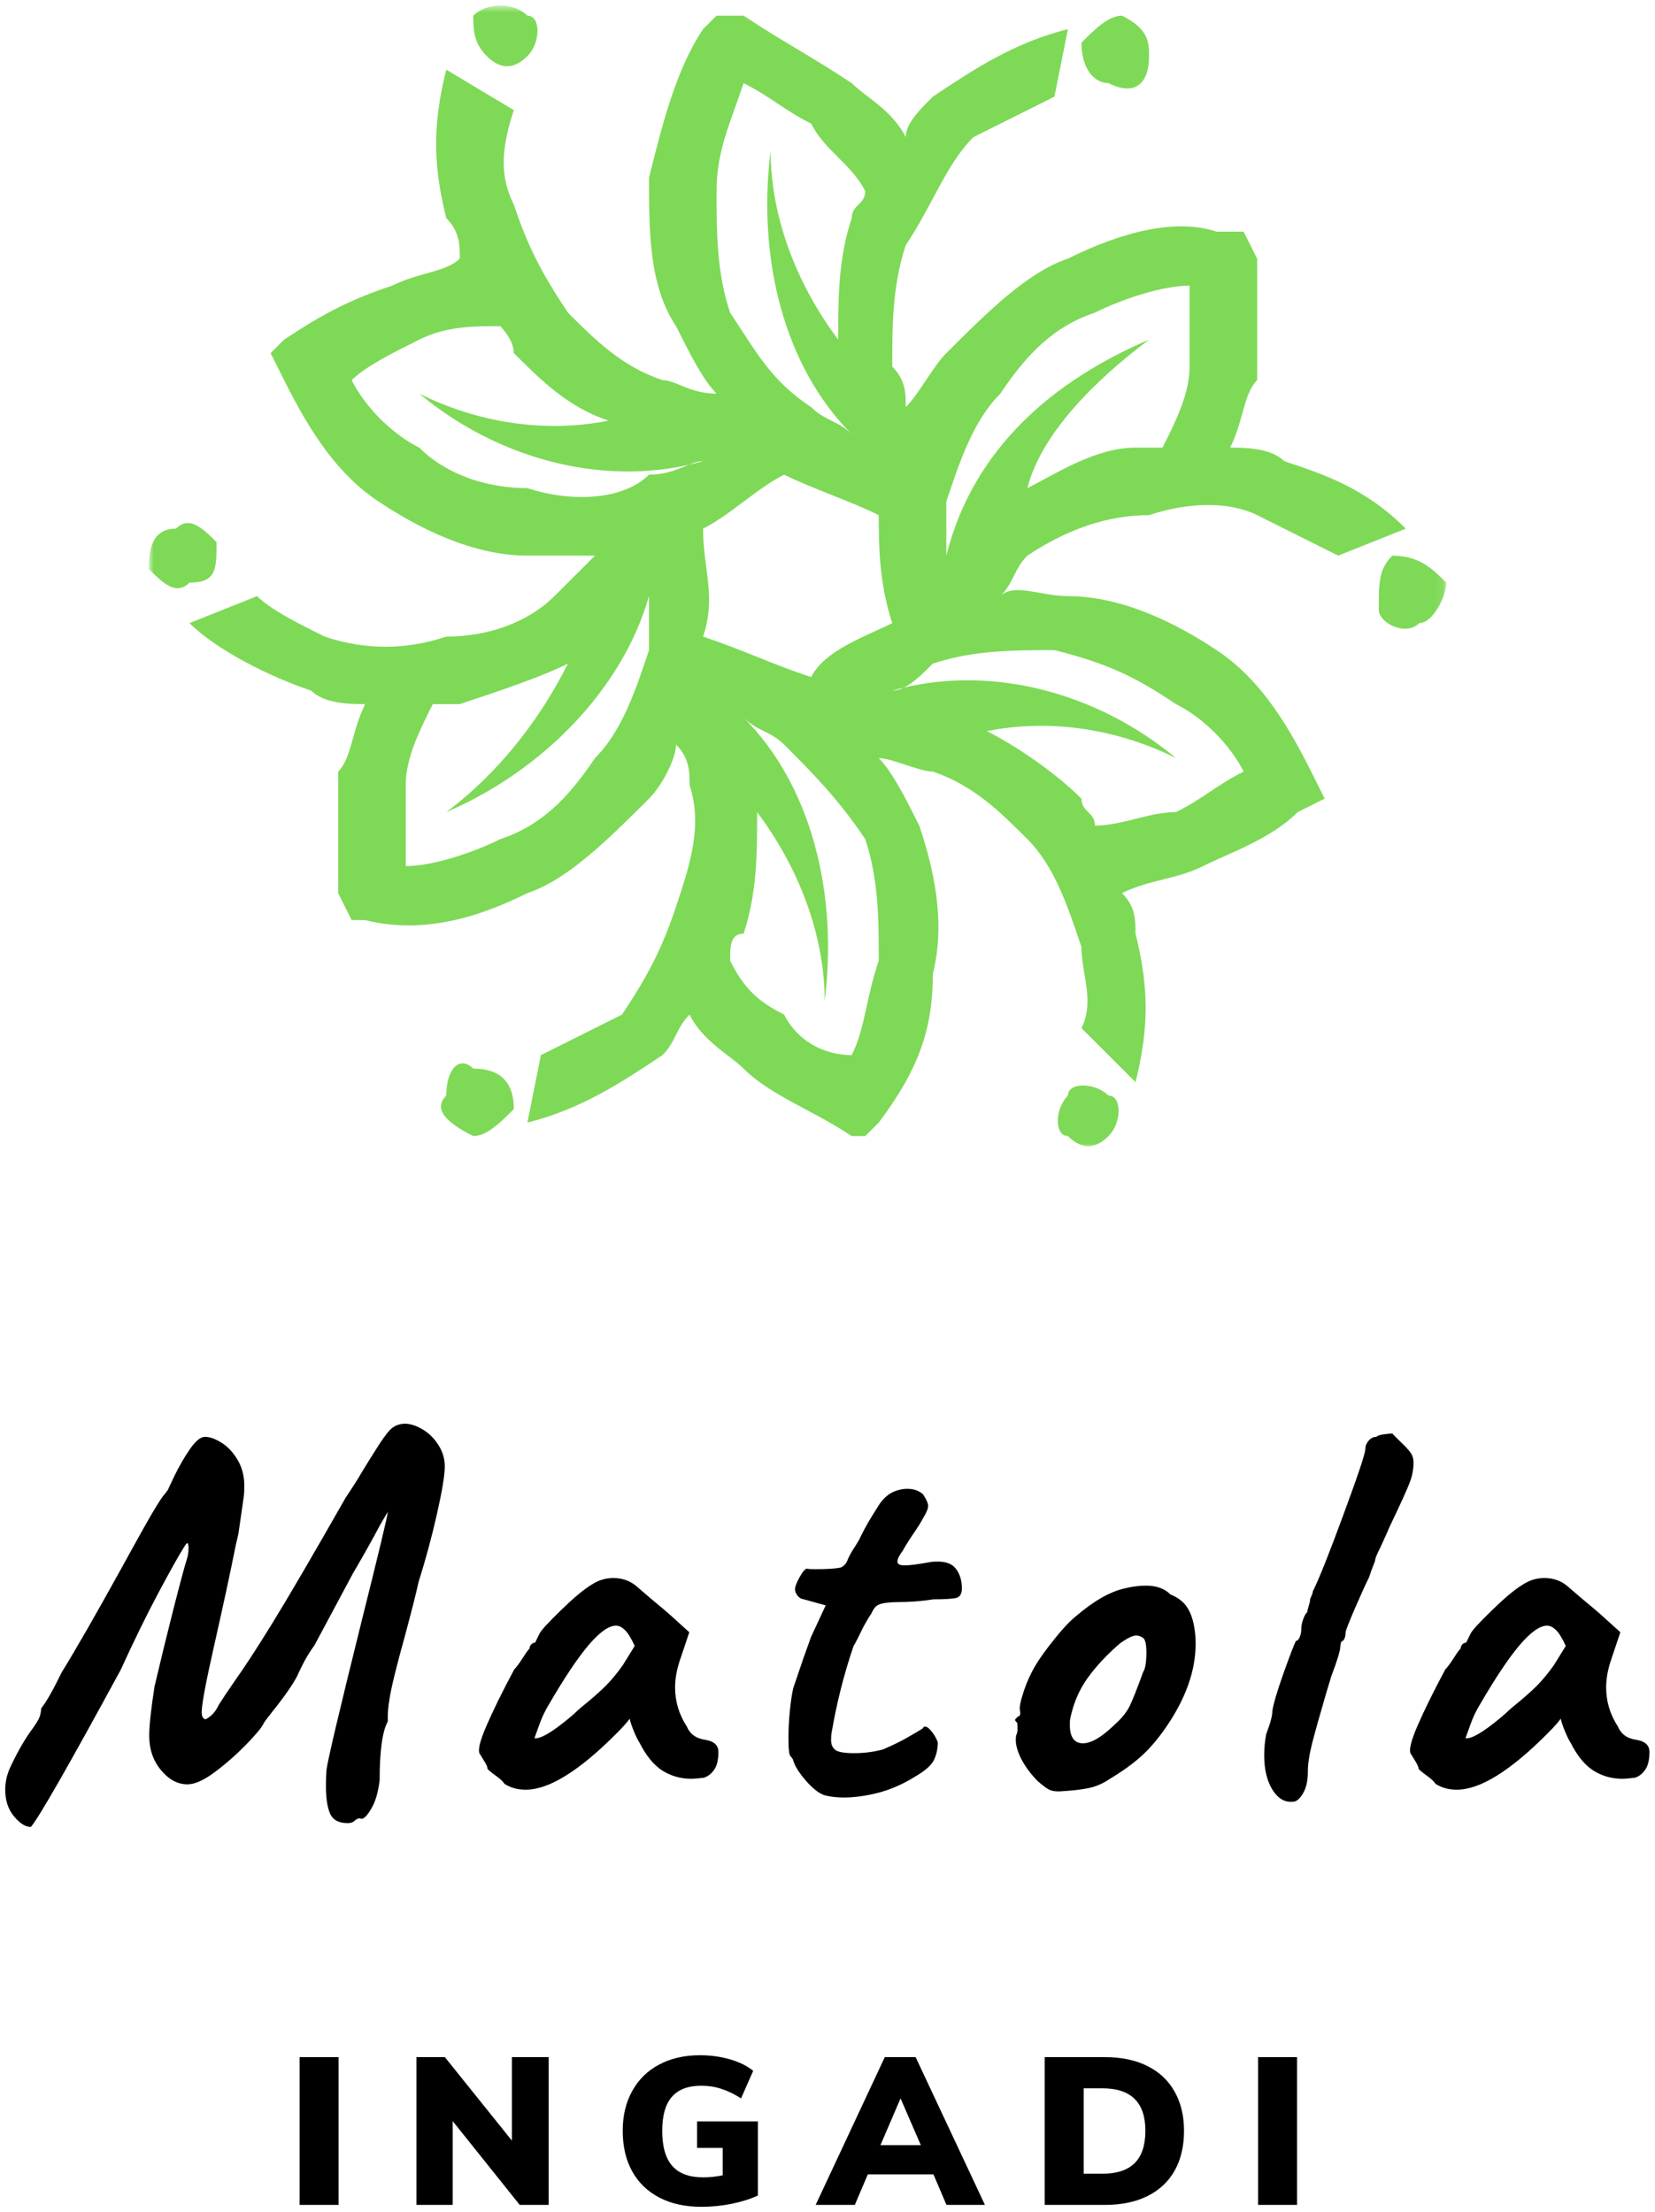 <svg width="199" height="266" viewBox="0 0 199 266" fill="none" xmlns="http://www.w3.org/2000/svg">
<mask id="mask0_201_113" style="mask-type:luminance" maskUnits="userSpaceOnUse" x="17" y="0" width="157" height="138">
<path d="M17.912 0.667H173.911V138H17.912V0.667Z" fill="white"/>
</mask>
<g mask="url(#mask0_201_113)">
<path fill-rule="evenodd" clip-rule="evenodd" d="M92.662 18.12C91.037 31.104 94.287 44.094 102.411 52.214C100.786 50.589 99.162 50.589 97.537 48.964C92.662 45.719 91.037 42.469 87.787 37.599C86.162 32.729 86.162 27.859 86.162 22.99C86.162 18.12 87.787 14.87 89.412 10C92.662 11.625 94.287 13.25 97.537 14.87C99.162 18.12 102.411 19.74 104.036 22.99C104.036 24.615 102.411 24.615 102.411 26.234C100.786 31.104 100.786 35.974 100.786 40.849C95.912 34.354 92.662 26.234 92.662 18.12ZM63.411 1.885C61.786 0.26 58.536 0.26 56.911 1.885C56.911 3.505 56.911 5.13 58.536 6.755C60.161 8.375 61.786 8.375 63.411 6.755C65.037 5.13 65.037 1.885 63.411 1.885ZM21.162 63.578C17.912 63.578 17.912 66.823 17.912 68.448C19.537 70.068 21.162 71.693 22.787 70.068C26.037 70.068 26.037 68.448 26.037 65.198C24.412 63.578 22.787 61.953 21.162 63.578ZM53.661 131.76C52.036 133.385 53.661 135.01 56.911 136.63C58.536 136.63 60.161 135.01 61.786 133.385C61.786 130.141 60.161 128.516 56.911 128.516C55.286 126.891 53.661 128.516 53.661 131.76ZM128.411 136.63C130.036 138.255 131.661 138.255 133.286 136.63C134.911 135.01 134.911 131.76 133.286 131.76C131.661 130.141 128.411 130.141 128.411 131.76C126.786 133.385 126.786 136.63 128.411 136.63ZM170.661 74.938C172.286 74.938 173.911 71.693 173.911 70.068C172.286 68.448 170.661 66.823 167.411 66.823C165.786 68.448 165.786 70.068 165.786 73.318C165.786 74.938 169.036 76.562 170.661 74.938ZM138.161 6.755C138.161 5.13 138.161 3.505 134.911 1.885C133.286 1.885 131.661 3.505 130.036 5.13C130.036 8.375 131.661 10 133.286 10C136.536 11.625 138.161 10 138.161 6.755ZM50.411 47.339C60.161 55.458 73.162 58.703 84.537 55.458C82.912 55.458 81.287 57.083 78.037 57.083C74.787 60.328 68.287 60.328 63.411 58.703C58.536 58.703 53.661 57.083 50.411 53.833C47.161 52.214 43.911 48.964 42.286 45.719C43.911 44.094 47.161 42.469 50.411 40.849C53.661 39.224 56.911 39.224 60.161 39.224C60.161 39.224 61.786 40.849 61.786 42.469C65.037 45.719 68.287 48.964 73.162 50.589C65.037 52.214 56.911 50.589 50.411 47.339ZM53.661 97.667C65.037 92.797 74.787 83.057 78.037 71.693C78.037 73.318 78.037 76.562 78.037 78.188C76.412 83.057 74.787 87.927 71.537 91.177C68.287 96.047 65.037 99.292 60.161 100.917C56.911 102.542 52.036 104.161 48.786 104.161C48.786 100.917 48.786 97.667 48.786 94.422C48.786 91.177 50.411 87.927 52.036 84.682C52.036 84.682 53.661 84.682 55.286 84.682C60.161 83.057 65.037 81.432 68.287 79.812C65.037 86.302 60.161 92.797 53.661 97.667ZM99.162 120.396C100.786 107.411 97.537 94.422 89.412 86.302C91.037 87.927 92.662 87.927 94.287 89.552C97.537 92.797 100.786 96.047 104.036 100.917C105.661 105.786 105.661 110.656 105.661 115.526C104.036 120.396 104.036 123.646 102.411 126.891C99.162 126.891 95.912 125.266 94.287 122.021C91.037 120.396 89.412 118.776 87.787 115.526C87.787 113.901 87.787 112.281 89.412 112.281C91.037 107.411 91.037 102.542 91.037 97.667C95.912 104.161 99.162 112.281 99.162 120.396ZM141.411 91.177C131.661 83.057 118.661 79.812 107.286 83.057C108.911 83.057 110.536 81.432 112.161 79.812C117.036 78.188 121.911 78.188 126.786 78.188C133.286 79.812 136.536 81.432 141.411 84.682C144.661 86.302 147.911 89.552 149.536 92.797C146.286 94.422 144.661 96.047 141.411 97.667C138.161 97.667 134.911 99.292 131.661 99.292C131.661 97.667 130.036 97.667 130.036 96.047C126.786 92.797 121.911 89.552 118.661 87.927C126.786 86.302 134.911 87.927 141.411 91.177ZM47.161 34.354C50.411 32.729 53.661 32.729 55.286 31.104C55.286 29.484 55.286 27.859 53.661 26.234C52.036 19.74 52.036 14.87 53.661 8.375L61.786 13.25C60.161 18.12 60.161 21.365 61.786 24.615C63.411 29.484 65.037 32.729 68.287 37.599C71.537 40.849 74.787 44.094 79.662 45.719C81.287 45.719 82.912 47.339 86.162 47.339C84.537 45.719 82.912 42.469 81.287 39.224C78.037 34.354 78.037 27.859 78.037 21.365C79.662 14.87 81.287 8.375 84.537 3.505L86.162 1.885H89.412C94.287 5.13 97.537 6.755 102.411 10C104.036 11.625 107.286 13.25 108.911 16.495C108.911 14.87 110.536 13.25 112.161 11.625C117.036 8.375 121.911 5.13 128.411 3.505L126.786 11.625C123.536 13.25 120.286 14.87 117.036 16.495C113.786 19.74 112.161 24.615 108.911 29.484C107.286 34.354 107.286 39.224 107.286 44.094C108.911 45.719 108.911 47.339 108.911 48.964C110.536 47.339 112.161 44.094 113.786 42.469C118.661 37.599 123.536 32.729 128.411 31.104C134.911 27.859 141.411 26.234 146.286 27.859H149.536L151.161 31.104C151.161 35.974 151.161 40.849 151.161 45.719C149.536 47.339 149.536 50.589 147.911 53.833C149.536 53.833 152.786 53.833 154.411 55.458C159.286 57.083 164.161 58.703 169.036 63.578L160.911 66.823C157.661 65.198 154.411 63.578 151.161 61.953C147.911 60.328 143.036 60.328 138.161 61.953C133.286 61.953 128.411 63.578 123.536 66.823C121.911 68.448 121.911 70.068 120.286 71.693C121.911 70.068 125.161 71.693 128.411 71.693C134.911 71.693 141.411 74.938 146.286 78.188C151.161 81.432 154.411 86.302 157.661 92.797L159.286 96.047L156.036 97.667C152.786 100.917 147.911 102.542 144.661 104.161C141.411 105.786 138.161 105.786 134.911 107.411C136.536 109.031 136.536 110.656 136.536 112.281C138.161 118.776 138.161 123.646 136.536 130.141L130.036 123.646C131.661 120.396 130.036 117.151 130.036 113.901C128.411 109.031 126.786 104.161 123.536 100.917C120.286 97.667 117.036 94.422 112.161 92.797C110.536 92.797 107.286 91.177 105.661 91.177C107.286 92.797 108.911 96.047 110.536 99.292C112.161 104.161 113.786 110.656 112.161 117.151C112.161 123.646 110.536 128.516 105.661 135.01L104.036 136.63H102.411C97.537 133.385 92.662 131.76 89.412 128.516C87.787 126.891 84.537 125.266 82.912 122.021C81.287 123.646 81.287 125.266 79.662 126.891C74.787 130.141 69.912 133.385 63.411 135.01L65.037 126.891C68.287 125.266 71.537 123.646 74.787 122.021C78.037 117.151 79.662 113.901 81.287 109.031C82.912 104.161 84.537 99.292 82.912 94.422C82.912 92.797 82.912 91.177 81.287 89.552C81.287 91.177 79.662 94.422 78.037 96.047C73.162 100.917 68.287 105.786 63.411 107.411C56.911 110.656 50.411 112.281 43.911 110.656H42.286L40.661 107.411C40.661 102.542 40.661 97.667 40.661 92.797C42.286 91.177 42.286 87.927 43.911 84.682C42.286 84.682 39.036 84.682 37.411 83.057C32.536 81.432 26.037 78.188 22.787 74.938L30.912 71.693C32.536 73.318 35.786 74.938 39.036 76.562C43.911 78.188 48.786 78.188 53.661 76.562C58.536 76.562 63.411 74.938 66.662 71.693C68.287 70.068 69.912 68.448 71.537 66.823C68.287 66.823 66.662 66.823 63.411 66.823C56.911 66.823 50.411 63.578 45.536 60.328C40.661 57.083 37.411 52.214 34.161 45.719L32.536 42.469L34.161 40.849C39.036 37.599 42.286 35.974 47.161 34.354ZM94.287 57.083C91.037 58.703 87.787 61.953 84.537 63.578C84.537 68.448 86.162 71.693 84.537 76.562C89.412 78.188 92.662 79.812 97.537 81.432C99.162 78.188 104.036 76.562 107.286 74.938C105.661 70.068 105.661 65.198 105.661 61.953C102.411 60.328 97.537 58.703 94.287 57.083ZM139.786 53.833C141.411 50.589 143.036 47.339 143.036 44.094C143.036 40.849 143.036 37.599 143.036 34.354C139.786 34.354 134.911 35.974 131.661 37.599C126.786 39.224 123.536 42.469 120.286 47.339C117.036 50.589 115.411 55.458 113.786 60.328C113.786 61.953 113.786 65.198 113.786 66.823C117.036 53.833 126.786 45.719 138.161 40.849C131.661 45.719 125.161 52.214 123.536 58.703C126.786 57.083 131.661 53.833 136.536 53.833C138.161 53.833 138.161 53.833 139.786 53.833Z" fill="#7ED957"/>
</g>
<path d="M3.711 219.716C3.055 219.716 2.378 219.284 1.669 218.425C0.971 217.576 0.628 216.513 0.628 215.237C0.628 214.237 0.867 213.253 1.357 212.279C2.232 210.445 3.107 208.956 3.982 207.8C4.284 207.372 4.513 207.003 4.669 206.695C4.82 206.393 4.919 205.977 4.961 205.445C5.586 204.654 6.399 203.227 7.399 201.154C9.107 198.393 11.544 194.143 14.711 188.404C15.138 187.612 16.003 186.06 17.294 183.737C18.596 181.404 19.466 180.018 19.898 179.57L20.232 179.112C20.107 179.336 20.336 178.836 20.919 177.612C21.513 176.378 22.154 175.268 22.836 174.279C23.513 173.294 24.117 172.8 24.648 172.8C25.216 172.8 25.867 173.029 26.607 173.487C27.357 173.945 28.003 174.628 28.544 175.529C29.096 176.435 29.378 177.497 29.378 178.716C29.378 179.247 29.357 179.664 29.315 179.966L28.669 184.445L28.336 185.883C27.763 188.789 26.909 192.758 25.773 197.8C24.758 202.273 24.253 204.977 24.253 205.904C24.253 206.169 24.294 206.378 24.378 206.529C24.471 206.685 24.586 206.758 24.711 206.758C24.794 206.758 25.008 206.622 25.357 206.341C25.716 206.05 26.029 205.622 26.294 205.05L27.148 203.737L28.273 202.091C29.492 200.372 31.003 198.05 32.794 195.133C34.596 192.216 37.523 187.211 41.565 180.112C42.398 178.878 43.076 177.8 43.607 176.883C44.3 175.747 44.971 174.669 45.628 173.654C46.294 172.643 46.8 172.003 47.148 171.737C47.591 171.393 48.138 171.216 48.794 171.216C49.461 171.258 50.154 171.503 50.878 171.945C51.596 172.378 52.211 172.987 52.711 173.779C53.221 174.57 53.482 175.425 53.482 176.341C53.482 177.398 53.159 179.336 52.523 182.154C51.883 184.961 51.148 187.675 50.315 190.3C50.133 191.216 49.586 193.393 48.669 196.82C47.961 199.362 47.44 201.383 47.107 202.883C46.784 204.372 46.628 205.57 46.628 206.487V207.029C45.971 208.211 45.648 210.581 45.648 214.133C45.466 215.581 45.133 216.701 44.648 217.508C44.175 218.326 43.779 218.737 43.461 218.737L43.273 218.675C43.05 218.675 42.841 218.768 42.648 218.966C42.451 219.159 42.175 219.258 41.815 219.258C40.716 219.258 40.003 218.862 39.669 218.07C39.346 217.279 39.19 216.201 39.19 214.841C39.19 214.065 39.211 213.414 39.253 212.883C39.388 211.747 40.794 205.8 43.461 195.05C45.57 186.622 46.628 182.211 46.628 181.82L45.711 183.383C44.836 185.05 43.737 187.008 42.419 189.258L37.815 197.862C37.242 198.654 36.773 199.425 36.398 200.175C36.023 200.925 35.815 201.362 35.773 201.487C35.242 202.544 34.19 204.06 32.607 206.029C32.076 206.695 31.773 207.112 31.69 207.279C31.466 207.768 30.763 208.612 29.586 209.82C28.404 211.029 27.154 212.128 25.836 213.112C24.513 214.102 23.419 214.591 22.544 214.591C21.362 214.591 20.3 214.023 19.357 212.883C18.409 211.747 17.94 210.362 17.94 208.737C17.94 207.544 18.154 205.565 18.586 202.8C19.294 199.773 20.044 196.706 20.836 193.591C21.628 190.482 22.175 188.44 22.482 187.466C22.607 187.081 22.669 186.643 22.669 186.154C22.669 185.852 22.628 185.654 22.544 185.57C22.503 185.57 22.445 185.612 22.378 185.695C22.305 185.779 22.232 185.893 22.148 186.029C21.482 187.086 20.445 188.935 19.044 191.57C17.638 194.195 16.128 197.289 14.503 200.841C8.237 212.372 4.638 218.659 3.711 219.716Z" fill="black"/>
<path d="M60.653 214.529C60.513 214.268 60.138 213.919 59.528 213.487C58.914 213.044 58.612 212.773 58.612 212.675C58.612 212.508 58.508 212.258 58.299 211.925C58.101 211.591 57.924 211.294 57.758 211.029C57.393 210.685 57.633 209.544 58.466 207.612C59.299 205.685 60.424 203.398 61.841 200.758C62.101 200.497 62.445 200.039 62.862 199.383C63.278 198.732 63.549 198.357 63.674 198.258C63.674 198.091 63.737 197.935 63.862 197.779C63.997 197.628 64.159 197.55 64.341 197.55L64.862 196.487C65.039 196.102 65.893 195.164 67.424 193.675C68.966 192.175 70.174 191.164 71.049 190.633C71.882 190.065 72.778 189.779 73.737 189.779C74.789 189.779 75.695 190.086 76.445 190.695L78.216 192.216C79.534 193.315 80.284 193.945 80.466 194.112L82.882 196.3L81.778 199.591C81.372 200.773 81.174 201.893 81.174 202.945C81.174 204.612 81.638 206.169 82.57 207.612C82.778 208.102 83.07 208.477 83.445 208.737C83.82 209.003 84.31 209.175 84.924 209.258C85.893 209.44 86.382 209.919 86.382 210.695C86.382 211.669 86.2 212.398 85.841 212.883C85.492 213.357 85.08 213.664 84.612 213.8C83.903 213.883 83.414 213.925 83.153 213.925C81.872 213.925 80.705 213.602 79.653 212.945C78.612 212.279 77.695 211.164 76.903 209.591C76.721 209.331 76.487 208.852 76.195 208.154C75.914 207.445 75.757 206.961 75.716 206.695C75.409 207.128 74.903 207.695 74.195 208.404C69.679 212.961 66.018 215.237 63.216 215.237C62.242 215.237 61.388 215.003 60.653 214.529ZM64.257 209.05C64.966 209.148 66.325 208.362 68.341 206.695C68.56 206.518 68.804 206.31 69.07 206.07C69.33 205.82 69.617 205.565 69.924 205.3C71.159 204.3 72.117 203.461 72.799 202.779C73.476 202.102 74.164 201.273 74.862 200.3L76.32 197.945C75.872 196.977 75.471 196.331 75.112 196.008C74.763 195.675 74.414 195.508 74.07 195.508C73.195 195.508 72.096 196.289 70.778 197.841C69.455 199.398 67.882 201.753 66.049 204.904C65.56 205.695 65.164 206.523 64.862 207.383C64.554 208.247 64.351 208.8 64.257 209.05Z" fill="black"/>
<path d="M99.408 215.966C98.71 215.841 97.919 215.289 97.033 214.3C96.158 213.315 95.606 212.466 95.387 211.758C95.387 211.675 95.346 211.581 95.262 211.466C95.179 211.357 95.117 211.279 95.075 211.237C94.893 211.102 94.804 210.372 94.804 209.05C94.804 208.008 94.856 206.919 94.971 205.779C95.08 204.628 95.221 203.706 95.387 203.008L96.575 199.508L97.512 196.883L99.283 193.07L96.658 192.341C96.335 192.3 96.08 192.148 95.887 191.883C95.689 191.622 95.596 191.378 95.596 191.154C95.596 190.81 95.783 190.31 96.158 189.654C96.533 188.987 96.825 188.654 97.033 188.654C97.169 188.695 97.523 188.716 98.096 188.716C99.413 188.716 100.398 188.654 101.054 188.529C101.497 188.352 101.804 187.997 101.971 187.466C102.189 186.997 102.413 186.591 102.637 186.258C102.856 185.925 103.08 185.565 103.304 185.175C103.429 184.914 103.627 184.508 103.908 183.966C104.2 183.414 104.564 182.779 105.012 182.07C105.096 181.945 105.288 181.633 105.596 181.133C105.898 180.622 106.273 180.19 106.721 179.841C106.981 179.622 107.33 179.435 107.762 179.279C108.205 179.128 108.648 179.05 109.096 179.05C109.872 179.05 110.502 179.273 110.992 179.716C111.393 180.331 111.596 180.789 111.596 181.091C111.596 181.44 111.413 181.898 111.054 182.466C110.788 182.997 110.351 183.695 109.742 184.57C109.21 185.362 108.814 186.003 108.554 186.487C108.122 187.06 107.908 187.497 107.908 187.8C107.908 188.107 108.189 188.258 108.762 188.258C109.372 188.258 110.398 188.128 111.846 187.862C112.064 187.82 112.372 187.8 112.762 187.8C113.814 187.8 114.559 188.112 114.992 188.737C115.434 189.352 115.658 190.112 115.658 191.029C115.658 191.643 115.45 192.018 115.033 192.154C114.617 192.279 113.684 192.341 112.242 192.341C110.835 192.565 109.393 192.675 107.908 192.675C107.643 192.675 107.346 192.69 107.012 192.716C106.679 192.732 106.335 192.779 105.992 192.862C105.643 192.961 105.393 193.102 105.242 193.279C105.085 193.445 104.919 193.727 104.742 194.112C104.617 194.253 104.309 194.758 103.825 195.633C103.21 196.914 102.814 197.685 102.637 197.945C101.497 201.279 100.622 204.727 100.012 208.279C99.955 208.544 99.929 208.872 99.929 209.258C99.929 209.831 100.117 210.237 100.492 210.487C100.867 210.727 101.601 210.841 102.7 210.841C103.934 210.841 105.101 210.69 106.2 210.383C107.502 209.815 108.492 209.331 109.158 208.925C109.544 208.706 109.908 208.497 110.242 208.3C110.575 208.107 110.804 207.966 110.929 207.883C111.106 207.523 111.408 207.565 111.825 208.008C112.242 208.456 112.554 208.961 112.762 209.529C112.762 210.31 112.606 211.018 112.304 211.654C111.997 212.294 111.231 212.966 110.012 213.675C108.606 214.55 107.158 215.19 105.658 215.591C104.169 215.977 102.768 216.175 101.45 216.175C100.7 216.175 100.018 216.102 99.408 215.966Z" fill="black"/>
<path d="M127.324 215.445C126.793 215.445 126.376 215.362 126.074 215.195C125.766 215.018 125.329 214.685 124.761 214.195C123.871 213.279 123.183 212.331 122.699 211.341C122.225 210.341 122.053 209.477 122.178 208.737C122.313 208.435 122.371 208.128 122.345 207.82C122.329 207.503 122.324 207.3 122.324 207.216C122.141 207.039 122.053 206.919 122.053 206.862C122.053 206.794 122.095 206.727 122.178 206.654C122.272 206.586 122.345 206.508 122.386 206.425C122.647 206.425 122.73 206.185 122.636 205.695C122.553 205.352 122.704 204.586 123.095 203.404C123.496 202.211 124.001 201.112 124.615 200.112C125.1 199.32 125.813 198.336 126.761 197.154C127.704 195.961 128.543 195.06 129.282 194.445C131.475 192.56 133.454 191.419 135.22 191.029C136.095 190.81 136.949 190.695 137.782 190.695C139.058 190.695 140.043 191.05 140.74 191.758C141.709 192.148 142.412 192.716 142.845 193.466C143.287 194.206 143.574 195.19 143.699 196.425C143.74 196.69 143.761 197.128 143.761 197.737C143.761 200.987 142.537 204.372 140.095 207.883C139.079 209.331 138.063 210.487 137.053 211.362C136.053 212.237 134.824 213.112 133.365 213.987C132.574 214.518 131.74 214.872 130.865 215.05C129.99 215.232 128.808 215.362 127.324 215.445ZM134.032 207.404C134.865 206.669 135.47 205.919 135.845 205.154C136.22 204.378 136.751 203.023 137.449 201.091C137.709 200.706 137.845 199.919 137.845 198.737C137.845 197.685 137.688 197.086 137.386 196.945C137.162 196.779 136.897 196.695 136.595 196.695C136.204 196.695 135.574 197.003 134.699 197.612C133.157 198.935 131.865 200.31 130.824 201.737C129.793 203.154 129.084 204.789 128.699 206.633C128.657 206.8 128.636 207.06 128.636 207.404C128.636 208.904 129.162 209.654 130.22 209.654C131.22 209.654 132.49 208.904 134.032 207.404Z" fill="black"/>
<path d="M155.759 216.633C155.618 216.675 155.436 216.695 155.217 216.695C154.3 216.695 153.535 216.164 152.925 215.112C152.311 214.06 152.009 212.716 152.009 211.091C152.009 210.216 152.092 209.362 152.259 208.529C152.743 207.268 152.988 206.352 152.988 205.779C153.113 204.935 153.556 203.425 154.321 201.258C155.097 199.091 155.597 197.789 155.821 197.341C155.988 197.341 156.134 197.206 156.259 196.925C156.394 196.633 156.467 196.315 156.467 195.966C156.467 195.565 156.54 195.154 156.696 194.737C156.847 194.32 157.014 194.029 157.196 193.862C157.196 193.727 157.248 193.482 157.363 193.133C157.472 192.789 157.53 192.544 157.53 192.404C157.53 192.32 157.582 192.164 157.696 191.925C157.806 191.675 157.863 191.487 157.863 191.362C158.556 190.003 159.78 186.94 161.53 182.175C163.29 177.414 164.175 174.768 164.175 174.237C164.175 173.893 164.306 173.565 164.571 173.258C164.832 172.956 165.139 172.8 165.488 172.8C165.623 172.664 165.91 172.565 166.342 172.508C166.785 172.44 167.139 172.404 167.405 172.404L168.446 173.445C168.931 173.893 169.306 174.294 169.571 174.654C169.832 175.003 169.967 175.414 169.967 175.883C169.967 176.675 169.821 177.461 169.53 178.237C169.248 179.003 168.431 180.81 167.071 183.654C166.988 183.878 166.634 184.669 166.009 186.029C165.576 186.904 165.363 187.404 165.363 187.529C165.363 187.669 165.269 187.945 165.092 188.362C164.925 188.779 164.769 189.211 164.634 189.654C164.285 190.352 163.722 191.586 162.946 193.362C162.181 195.143 161.8 196.122 161.8 196.3C161.8 196.773 161.686 197.122 161.467 197.341C161.342 197.341 161.259 197.445 161.217 197.654C161.175 197.852 161.155 197.987 161.155 198.07C161.155 198.518 160.8 199.675 160.092 201.55L159.509 203.466C158.675 206.315 158.092 208.398 157.759 209.716C157.425 211.039 157.259 212.154 157.259 213.07C157.259 214.044 157.102 214.836 156.8 215.445C156.493 216.055 156.144 216.451 155.759 216.633Z" fill="black"/>
<path d="M172.605 214.529C172.464 214.268 172.089 213.919 171.48 213.487C170.865 213.044 170.563 212.773 170.563 212.675C170.563 212.508 170.459 212.258 170.251 211.925C170.053 211.591 169.876 211.294 169.709 211.029C169.344 210.685 169.584 209.544 170.417 207.612C171.251 205.685 172.376 203.398 173.792 200.758C174.053 200.497 174.397 200.039 174.813 199.383C175.23 198.732 175.501 198.357 175.626 198.258C175.626 198.091 175.688 197.935 175.813 197.779C175.949 197.628 176.11 197.55 176.292 197.55L176.813 196.487C176.99 196.102 177.844 195.164 179.376 193.675C180.917 192.175 182.126 191.164 183.001 190.633C183.834 190.065 184.73 189.779 185.688 189.779C186.74 189.779 187.647 190.086 188.397 190.695L190.167 192.216C191.485 193.315 192.235 193.945 192.417 194.112L194.834 196.3L193.73 199.591C193.324 200.773 193.126 201.893 193.126 202.945C193.126 204.612 193.589 206.169 194.522 207.612C194.73 208.102 195.022 208.477 195.397 208.737C195.772 209.003 196.261 209.175 196.876 209.258C197.844 209.44 198.334 209.919 198.334 210.695C198.334 211.669 198.152 212.398 197.792 212.883C197.443 213.357 197.032 213.664 196.563 213.8C195.855 213.883 195.365 213.925 195.105 213.925C193.824 213.925 192.657 213.602 191.605 212.945C190.563 212.279 189.647 211.164 188.855 209.591C188.673 209.331 188.438 208.852 188.147 208.154C187.865 207.445 187.709 206.961 187.667 206.695C187.36 207.128 186.855 207.695 186.147 208.404C181.631 212.961 177.969 215.237 175.167 215.237C174.193 215.237 173.339 215.003 172.605 214.529ZM176.209 209.05C176.917 209.148 178.277 208.362 180.292 206.695C180.511 206.518 180.756 206.31 181.022 206.07C181.282 205.82 181.568 205.565 181.876 205.3C183.11 204.3 184.068 203.461 184.751 202.779C185.428 202.102 186.115 201.273 186.813 200.3L188.272 197.945C187.824 196.977 187.423 196.331 187.063 196.008C186.714 195.675 186.365 195.508 186.022 195.508C185.147 195.508 184.048 196.289 182.73 197.841C181.407 199.398 179.834 201.753 178.001 204.904C177.511 205.695 177.115 206.523 176.813 207.383C176.506 208.247 176.303 208.8 176.209 209.05Z" fill="black"/>
<path d="M36.024 265.17V247.399H40.712V265.17H36.024Z" fill="black"/>
<path d="M61.554 247.399H65.971V265.17H62.492L54.429 255.087V265.17H50.075V247.399H53.492L61.554 257.441V247.399Z" fill="black"/>
<path d="M91.127 255.128V264.045C90.179 264.477 89.117 264.811 87.94 265.045C86.773 265.279 85.57 265.399 84.336 265.399C82.403 265.399 80.721 265.035 79.294 264.295C77.877 263.561 76.784 262.514 76.023 261.149C75.257 259.774 74.877 258.144 74.877 256.253C74.877 254.436 75.257 252.837 76.023 251.462C76.784 250.087 77.862 249.035 79.252 248.295C80.653 247.545 82.294 247.17 84.169 247.17C85.445 247.17 86.653 247.337 87.794 247.67C88.929 248.003 89.856 248.462 90.565 249.045L89.106 252.358C88.284 251.832 87.492 251.451 86.731 251.212C85.981 250.962 85.174 250.837 84.315 250.837C82.731 250.837 81.549 251.29 80.773 252.191C80.007 253.082 79.627 254.436 79.627 256.253C79.627 258.16 80.028 259.566 80.836 260.483C81.638 261.399 82.882 261.858 84.565 261.858C85.341 261.858 86.117 261.774 86.898 261.608V258.316H83.815V255.128H91.127Z" fill="black"/>
<path d="M113.805 265.17L112.242 261.503H104.347L102.784 265.17H98.076L106.388 247.399H110.097L118.43 265.17H113.805ZM105.867 257.983H110.722L108.284 252.358L105.867 257.983Z" fill="black"/>
<path d="M125.619 247.399H132.869C134.838 247.399 136.536 247.753 137.953 248.462C139.38 249.17 140.474 250.191 141.224 251.524C141.984 252.858 142.369 254.436 142.369 256.253C142.369 258.102 141.994 259.701 141.244 261.045C140.494 262.378 139.401 263.399 137.974 264.108C136.557 264.816 134.854 265.17 132.869 265.17H125.619V247.399ZM132.557 261.42C134.276 261.42 135.567 260.998 136.432 260.149C137.291 259.29 137.724 257.993 137.724 256.253C137.724 252.852 136 251.149 132.557 251.149H130.307V261.42H132.557Z" fill="black"/>
<path d="M151.275 265.17V247.399H155.962V265.17H151.275Z" fill="black"/>
</svg>
